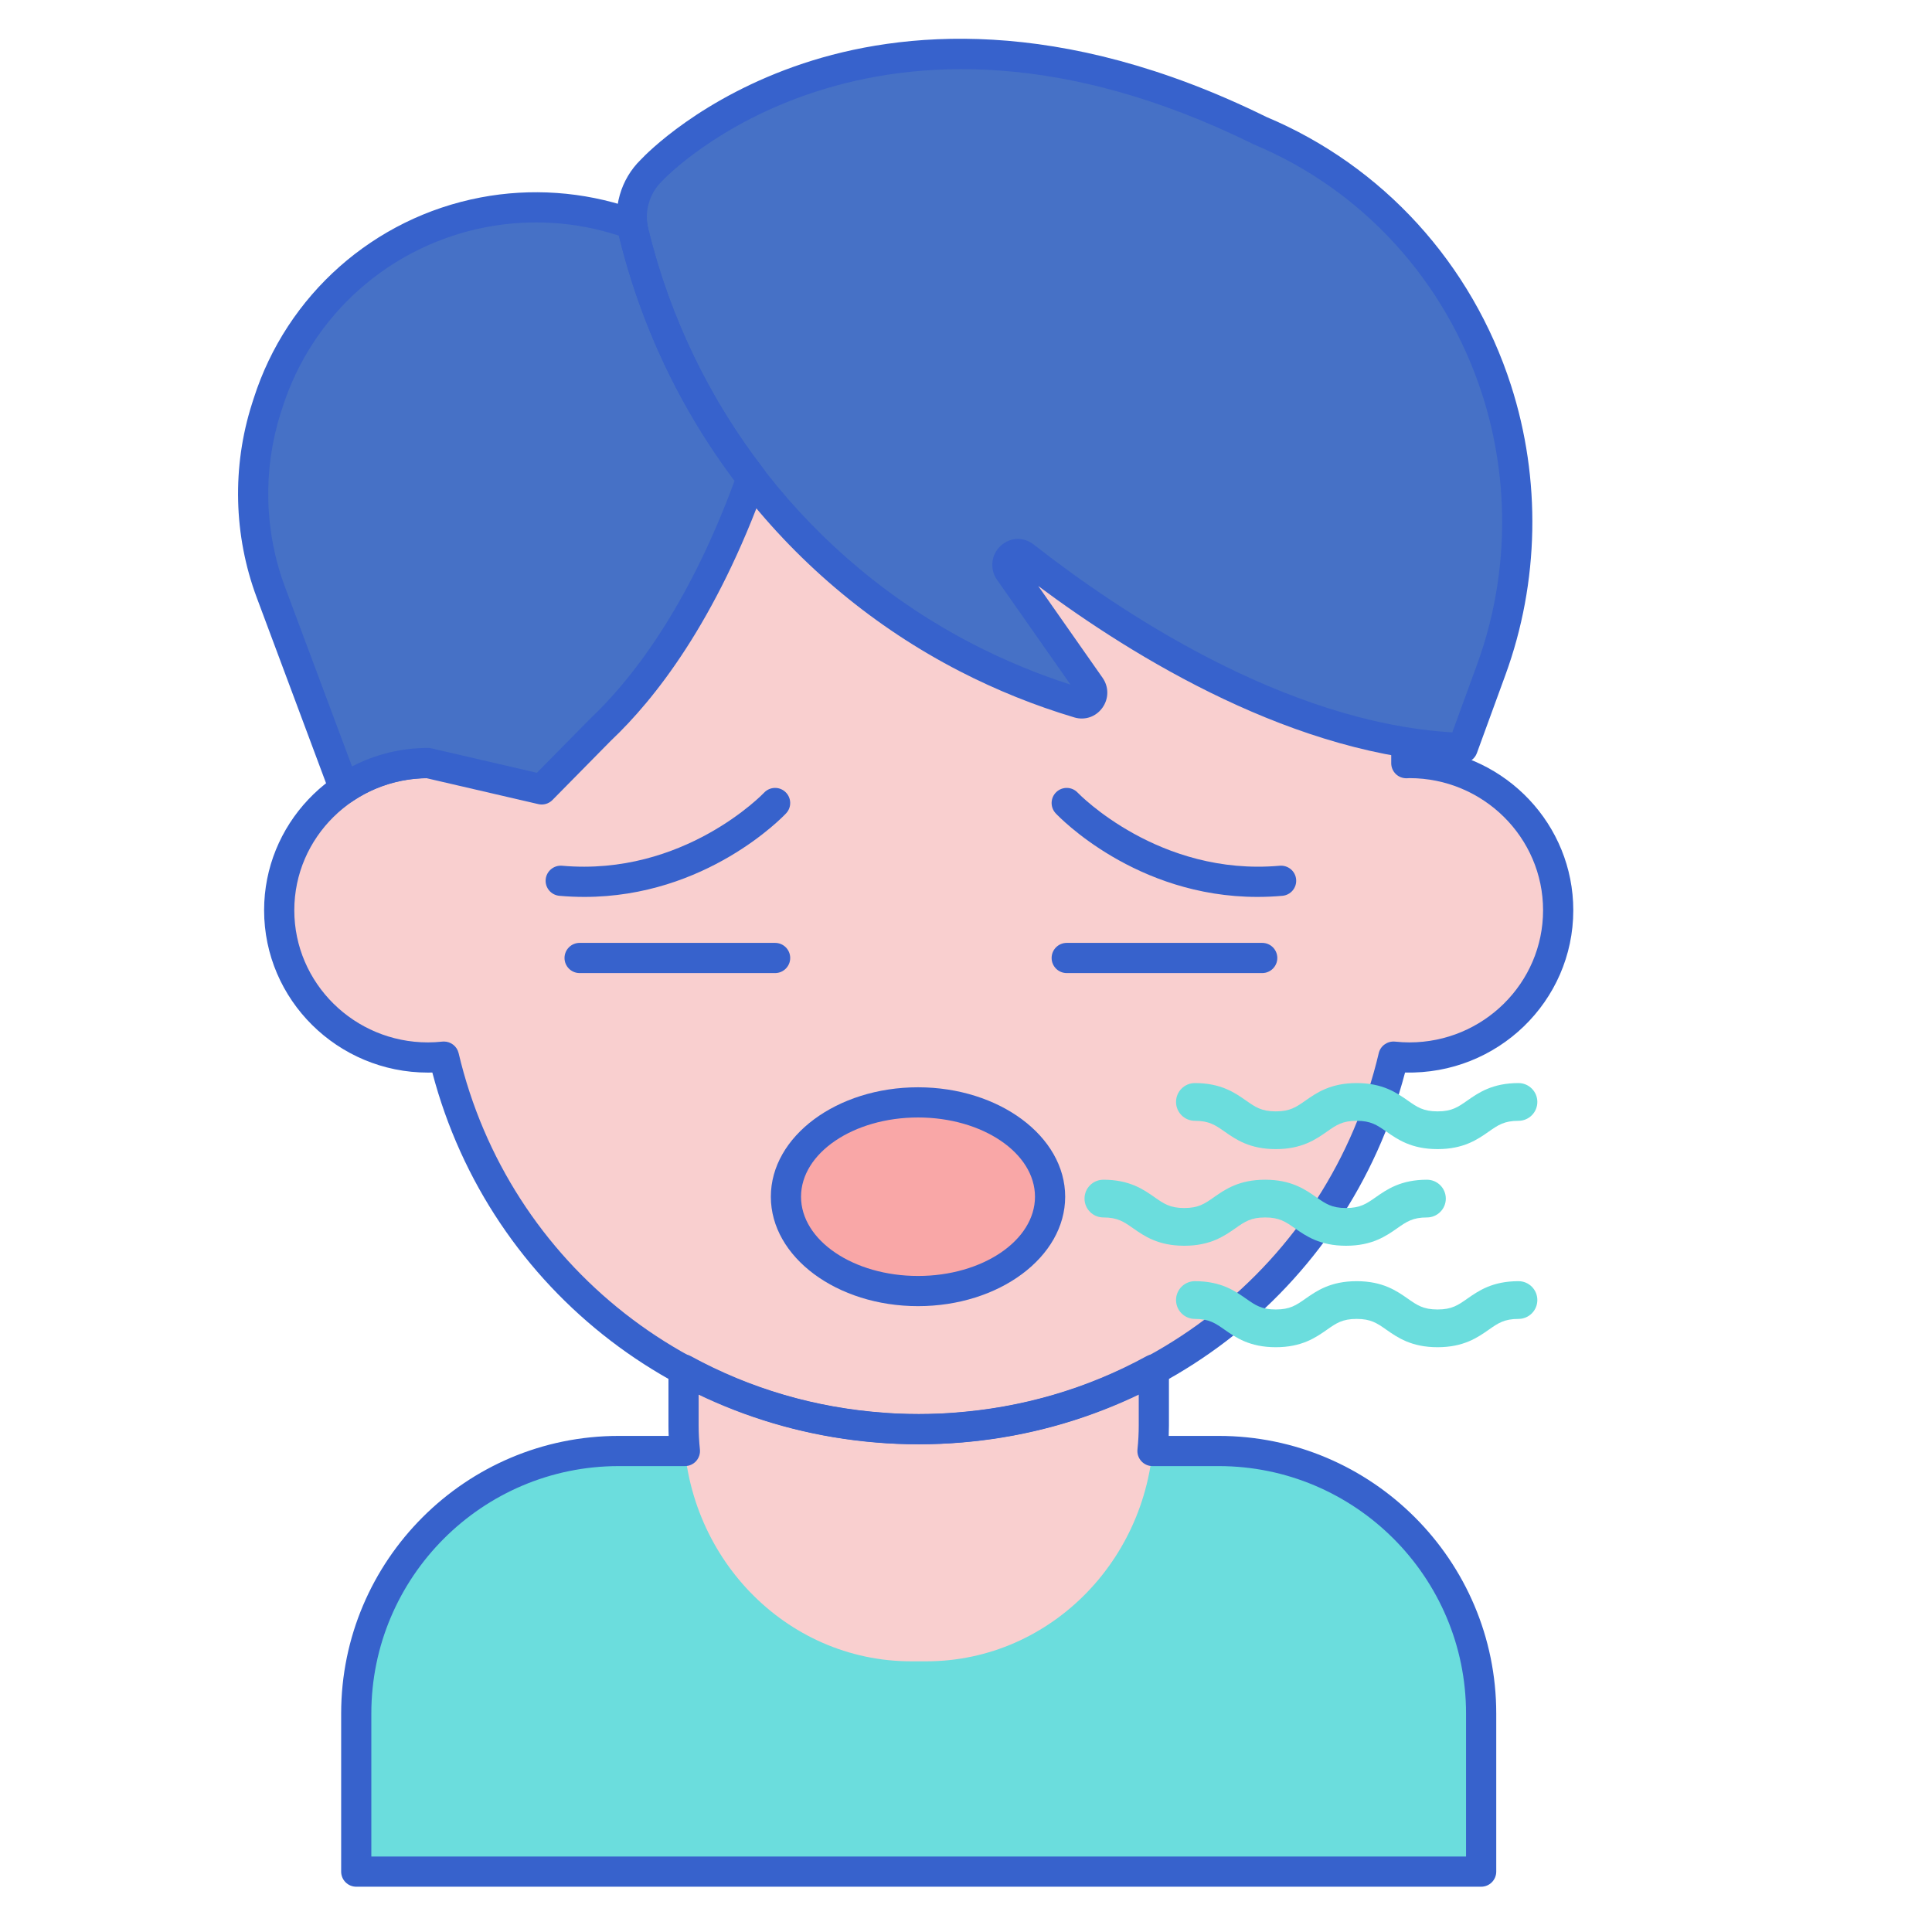 <svg id="Layer_1" enable-background="new 0 0 256 256" height="512" viewBox="0 0 256 256" width="512" xmlns="http://www.w3.org/2000/svg"><path d="m186.755 101.107c-.138 0-.271.018-.408.02v-6.042c0-35.316-28.929-63.945-64.615-63.945-35.686 0-64.615 28.629-64.615 63.945v6.042c-.137-.003-.271-.02-.408-.02-10.887 0-19.713 8.734-19.713 19.509 0 10.774 8.826 19.509 19.713 19.509.715 0 1.42-.042 2.115-.116 6.668 28.289 32.292 49.369 62.908 49.369 30.616 0 56.24-21.08 62.908-49.369.695.073 1.4.116 2.115.116 10.887 0 19.713-8.734 19.713-19.509-.001-10.775-8.826-19.509-19.713-19.509z" fill="#f9cfcf"/><path d="m196.258 248h-149.053v-20.956c0-19.208 15.571-34.779 34.779-34.779h79.495c19.208 0 34.779 15.571 34.779 34.779z" fill="#6bdddd"/><path d="m126.507 189.184c-.261.02-.521.042-.783.06-.405.025-.811.046-1.219.063-.92.041-1.844.07-2.774.07-.931 0-1.855-.029-2.775-.07-.408-.017-.814-.039-1.219-.063-.261-.017-.52-.039-.78-.059-9.516-.689-18.461-3.402-26.384-7.733v7.425c0 17.262 13.501 31.256 30.156 31.256h2.005c16.655 0 30.156-13.994 30.156-31.256v-7.425c-7.923 4.33-16.868 7.043-26.383 7.732z" fill="#f9cfcf"/><path d="m196.258 250h-149.053c-1.104 0-2-.896-2-2v-20.956c0-20.28 16.499-36.779 36.779-36.779h6.619c-.02-.467-.029-.931-.029-1.389v-7.425c0-.706.373-1.36.98-1.721.607-.358 1.36-.373 1.979-.034 7.894 4.314 16.497 6.836 25.569 7.493l.762.058c.387.023.782.044 1.178.062 1.788.08 3.592.08 5.375 0 .397-.018.79-.037 1.182-.062l.751-.058c9.085-.658 17.688-3.179 25.58-7.493.619-.339 1.372-.324 1.979.034.607.36.98 1.015.98 1.721v7.425c0 .458-.01.922-.029 1.389h6.619c20.28 0 36.779 16.499 36.779 36.779v20.956c0 1.104-.896 2-2 2zm-147.053-4h145.053v-18.956c0-18.074-14.705-32.779-32.779-32.779h-8.769c-.566 0-1.106-.24-1.485-.661s-.563-.982-.504-1.546c.112-1.075.168-2.146.168-3.182v-4.146c-7.574 3.664-15.712 5.831-24.238 6.449l-.179.014c-.207.017-.414.033-.622.047-.419.026-.838.048-1.258.065-1.895.084-3.826.084-5.725 0-.417-.018-.834-.04-1.251-.065l-.809-.061c-8.522-.617-16.659-2.784-24.234-6.449v4.146c0 1.036.057 2.106.168 3.182.059.563-.125 1.125-.504 1.546s-.919.661-1.485.661h-8.769c-18.075 0-32.779 14.705-32.779 32.779v18.956z" fill="#3762cc"/><path d="m121.731 191.377c-30.546 0-56.805-20.17-64.444-49.261-.194.005-.387.008-.579.008-11.973 0-21.713-9.648-21.713-21.509 0-11.33 8.889-20.643 20.122-21.451v-4.079c0-36.362 29.883-65.944 66.615-65.944s66.615 29.582 66.615 65.944v4.079c11.232.811 20.121 10.122 20.121 21.451 0 12.051-10.031 21.798-22.292 21.501-7.64 29.091-33.898 49.261-64.445 49.261zm-62.906-53.369c.917 0 1.73.63 1.945 1.541 6.638 28.16 31.706 47.828 60.961 47.828s54.324-19.668 60.961-47.828c.231-.979 1.153-1.624 2.156-1.53.672.071 1.295.105 1.905.105 9.767 0 17.713-7.854 17.713-17.509 0-9.652-7.944-17.506-17.708-17.509-.181.012-.275.018-.371.021-.541.002-1.057-.194-1.441-.57-.384-.377-.601-.892-.601-1.43v-6.042c0-34.156-28.089-61.944-62.615-61.944s-62.613 27.788-62.613 61.944v6.042c0 .538-.217 1.053-.601 1.43-.384.376-.905.568-1.441.57-.096-.003-.19-.009-.284-.015-.003 0-.007 0-.01 0-9.845 0-17.785 7.852-17.785 17.503 0 9.654 7.946 17.509 17.713 17.509.61 0 1.233-.034 1.905-.105.071-.007.141-.011.211-.011z" fill="#3762cc"/><path d="m35.888 78.471c-2.924-7.829-3.132-16.414-.59-24.376l.218-.684c4.158-13.024 15.113-22.727 28.544-25.282 6.34-1.206 12.884-.745 18.992 1.337l.713.243c.041.37.103.742.194 1.111 2.933 11.989 8.317 23.038 15.632 32.533-6.348 17.689-14.117 27.774-20.038 33.357v.002l-7.773 7.889-15.072-3.494c-4.118 0-7.939 1.253-11.101 3.39z" fill="#4671c6"/><path d="m198.305 51.659c-5.07-15.73-16.649-28.23-31.454-34.392l.001-.008c-52.045-25.619-80.51 5.289-80.51 5.289-2.142 2.062-3.136 5.197-2.384 8.273 5.975 24.423 22.073 44.985 44.102 56.333l.031.016c4.756 2.45 9.721 4.45 14.835 5.976 1.272.38 2.297-1.093 1.527-2.192l-10.701-15.271c-.933-1.331.706-2.956 1.978-1.959 11.833 9.266 34.824 24.616 58.08 25.387l3.787-10.371c4.354-11.921 4.603-24.997.708-37.081z" fill="#4671c6"/><g fill="#3762cc"><path d="m71.78 106.601c-.15 0-.302-.017-.452-.052l-14.843-3.441c-3.5.043-6.87 1.094-9.758 3.047-.508.343-1.145.434-1.729.248-.584-.187-1.05-.631-1.265-1.206l-9.718-26.027v.001c-3.067-8.212-3.288-17.334-.622-25.685l.219-.685c4.385-13.736 15.909-23.943 30.075-26.638 6.667-1.269 13.586-.78 20.011 1.409l.713.243c.734.25 1.257.901 1.343 1.672.033.302.083.59.149.856 2.845 11.632 7.984 22.327 15.274 31.788.416.54.528 1.255.298 1.896-6.602 18.394-14.784 28.688-20.503 34.093l-7.768 7.884c-.38.387-.895.597-1.424.597zm-15.072-7.495c.152 0 .304.018.452.052l13.98 3.241 6.944-7.048c.031-.033.063-.065.096-.097 5.298-4.995 12.877-14.504 19.158-31.559-7.279-9.688-12.431-20.583-15.323-32.4-.006-.024-.012-.049-.018-.073-5.655-1.852-11.719-2.243-17.565-1.129-12.722 2.421-23.072 11.588-27.01 23.926l-.219.685c-2.394 7.5-2.196 15.692.559 23.067v.001l8.882 23.784c3.093-1.609 6.528-2.45 10.064-2.45z"/><path d="m193.811 101.11c-.022 0-.044 0-.066-.001-21.968-.727-43.604-14.087-56.174-23.463l8.521 12.16c.853 1.216.843 2.78-.026 3.986-.855 1.189-2.31 1.688-3.709 1.271-5.222-1.56-10.329-3.616-15.179-6.115-22.594-11.64-39.043-32.646-45.16-57.651-.895-3.657.216-7.541 2.899-10.15.687-.731 7.983-8.247 21.535-12.748 12.784-4.246 33.793-6.468 61.286 7.066.016.008.032.016.048.024 15.412 6.471 27.225 19.421 32.425 35.557 4.016 12.459 3.755 26.09-.733 38.38l-3.787 10.37c-.291.791-1.043 1.314-1.88 1.314zm-58.936-29.699c.727 0 1.458.244 2.088.737 11.25 8.811 33.215 23.57 55.472 24.896l3.283-8.991c4.185-11.458 4.427-24.165.684-35.781-4.859-15.076-15.91-27.162-30.319-33.159-.094-.039-.184-.085-.269-.137-50.023-24.532-77.725 4.63-78 4.926-.027.03-.056.059-.084.087-1.689 1.625-2.39 4.061-1.828 6.356 5.842 23.88 21.542 43.938 43.075 55.03 4.145 2.136 8.458 3.925 12.868 5.342l-9.731-13.887c-.988-1.411-.799-3.293.448-4.476.662-.625 1.484-.943 2.313-.943z"/><path d="m166.613 118.846c-16.123 0-26.274-10.593-26.726-11.074-.756-.805-.717-2.07.088-2.826.805-.757 2.068-.718 2.825.086.146.153 10.765 11.109 26.775 9.682 1.108-.086 2.072.714 2.17 1.814s-.714 2.071-1.814 2.17c-1.131.101-2.239.148-3.318.148z"/><path d="m167.25 128.937h-25.905c-1.104 0-2-.896-2-2s.896-2 2-2h25.905c1.104 0 2 .896 2 2s-.896 2-2 2z"/><path d="m77.437 118.846c-1.08 0-2.186-.047-3.318-.148-1.1-.099-1.912-1.07-1.814-2.17.099-1.101 1.082-1.906 2.17-1.814 16.117 1.436 26.669-9.568 26.773-9.68.756-.806 2.021-.846 2.827-.088.805.756.844 2.021.088 2.826-.451.481-10.605 11.074-26.726 11.074z"/><path d="m102.706 128.937h-25.905c-1.104 0-2-.896-2-2s.896-2 2-2h25.905c1.104 0 2 .896 2 2s-.895 2-2 2z"/></g><ellipse cx="121.641" cy="158.571" fill="#f9a7a7" rx="17.5" ry="12.5"/><path d="m121.641 173.071c-10.752 0-19.5-6.505-19.5-14.5s8.748-14.5 19.5-14.5 19.5 6.505 19.5 14.5-8.748 14.5-19.5 14.5zm0-25c-8.547 0-15.5 4.71-15.5 10.5s6.953 10.5 15.5 10.5 15.5-4.71 15.5-10.5-6.953-10.5-15.5-10.5z" fill="#3762cc"/><path d="m190.483 152.263c-3.468 0-5.312-1.29-6.793-2.326-1.226-.857-2.035-1.424-3.928-1.424-1.891 0-2.699.566-3.924 1.423-1.48 1.037-3.324 2.327-6.79 2.327-3.467 0-5.311-1.29-6.792-2.327-1.225-.856-2.033-1.423-3.925-1.423-1.381 0-2.5-1.119-2.5-2.5s1.119-2.5 2.5-2.5c3.467 0 5.311 1.29 6.792 2.327 1.225.856 2.033 1.423 3.925 1.423 1.89 0 2.698-.566 3.923-1.423 1.48-1.037 3.324-2.327 6.791-2.327 3.468 0 5.312 1.29 6.793 2.326 1.226.857 2.035 1.424 3.928 1.424s2.702-.566 3.928-1.424c1.481-1.036 3.325-2.326 6.794-2.326 1.381 0 2.5 1.119 2.5 2.5s-1.119 2.5-2.5 2.5c-1.894 0-2.703.566-3.929 1.424-1.481 1.036-3.325 2.326-6.793 2.326z" fill="#6bdddd"/><path d="m178.356 165.069c-3.468 0-5.312-1.29-6.793-2.326-1.226-.857-2.035-1.424-3.928-1.424-1.891 0-2.699.566-3.924 1.423-1.48 1.037-3.324 2.327-6.79 2.327-3.467 0-5.311-1.29-6.792-2.327-1.225-.856-2.033-1.423-3.925-1.423-1.381 0-2.5-1.119-2.5-2.5s1.119-2.5 2.5-2.5c3.467 0 5.311 1.29 6.792 2.327 1.225.856 2.033 1.423 3.925 1.423 1.89 0 2.698-.566 3.923-1.423 1.48-1.037 3.324-2.327 6.791-2.327 3.468 0 5.312 1.29 6.793 2.326 1.226.857 2.035 1.424 3.928 1.424s2.702-.566 3.928-1.424c1.481-1.036 3.325-2.326 6.793-2.326 1.381 0 2.5 1.119 2.5 2.5s-1.119 2.5-2.5 2.5c-1.893 0-2.702.566-3.928 1.424-1.481 1.036-3.325 2.326-6.793 2.326z" fill="#6bdddd"/><path d="m190.483 178.513c-3.468 0-5.312-1.29-6.793-2.326-1.226-.857-2.035-1.424-3.928-1.424-1.891 0-2.699.566-3.924 1.423-1.48 1.037-3.324 2.327-6.79 2.327-3.467 0-5.311-1.29-6.792-2.327-1.225-.856-2.033-1.423-3.925-1.423-1.381 0-2.5-1.119-2.5-2.5s1.119-2.5 2.5-2.5c3.467 0 5.311 1.29 6.792 2.327 1.225.856 2.033 1.423 3.925 1.423 1.89 0 2.698-.566 3.923-1.423 1.48-1.037 3.324-2.327 6.791-2.327 3.468 0 5.312 1.29 6.793 2.326 1.226.857 2.035 1.424 3.928 1.424s2.702-.566 3.928-1.424c1.481-1.036 3.325-2.326 6.794-2.326 1.381 0 2.5 1.119 2.5 2.5s-1.119 2.5-2.5 2.5c-1.894 0-2.703.566-3.929 1.424-1.481 1.036-3.325 2.326-6.793 2.326z" fill="#6bdddd"/></svg>